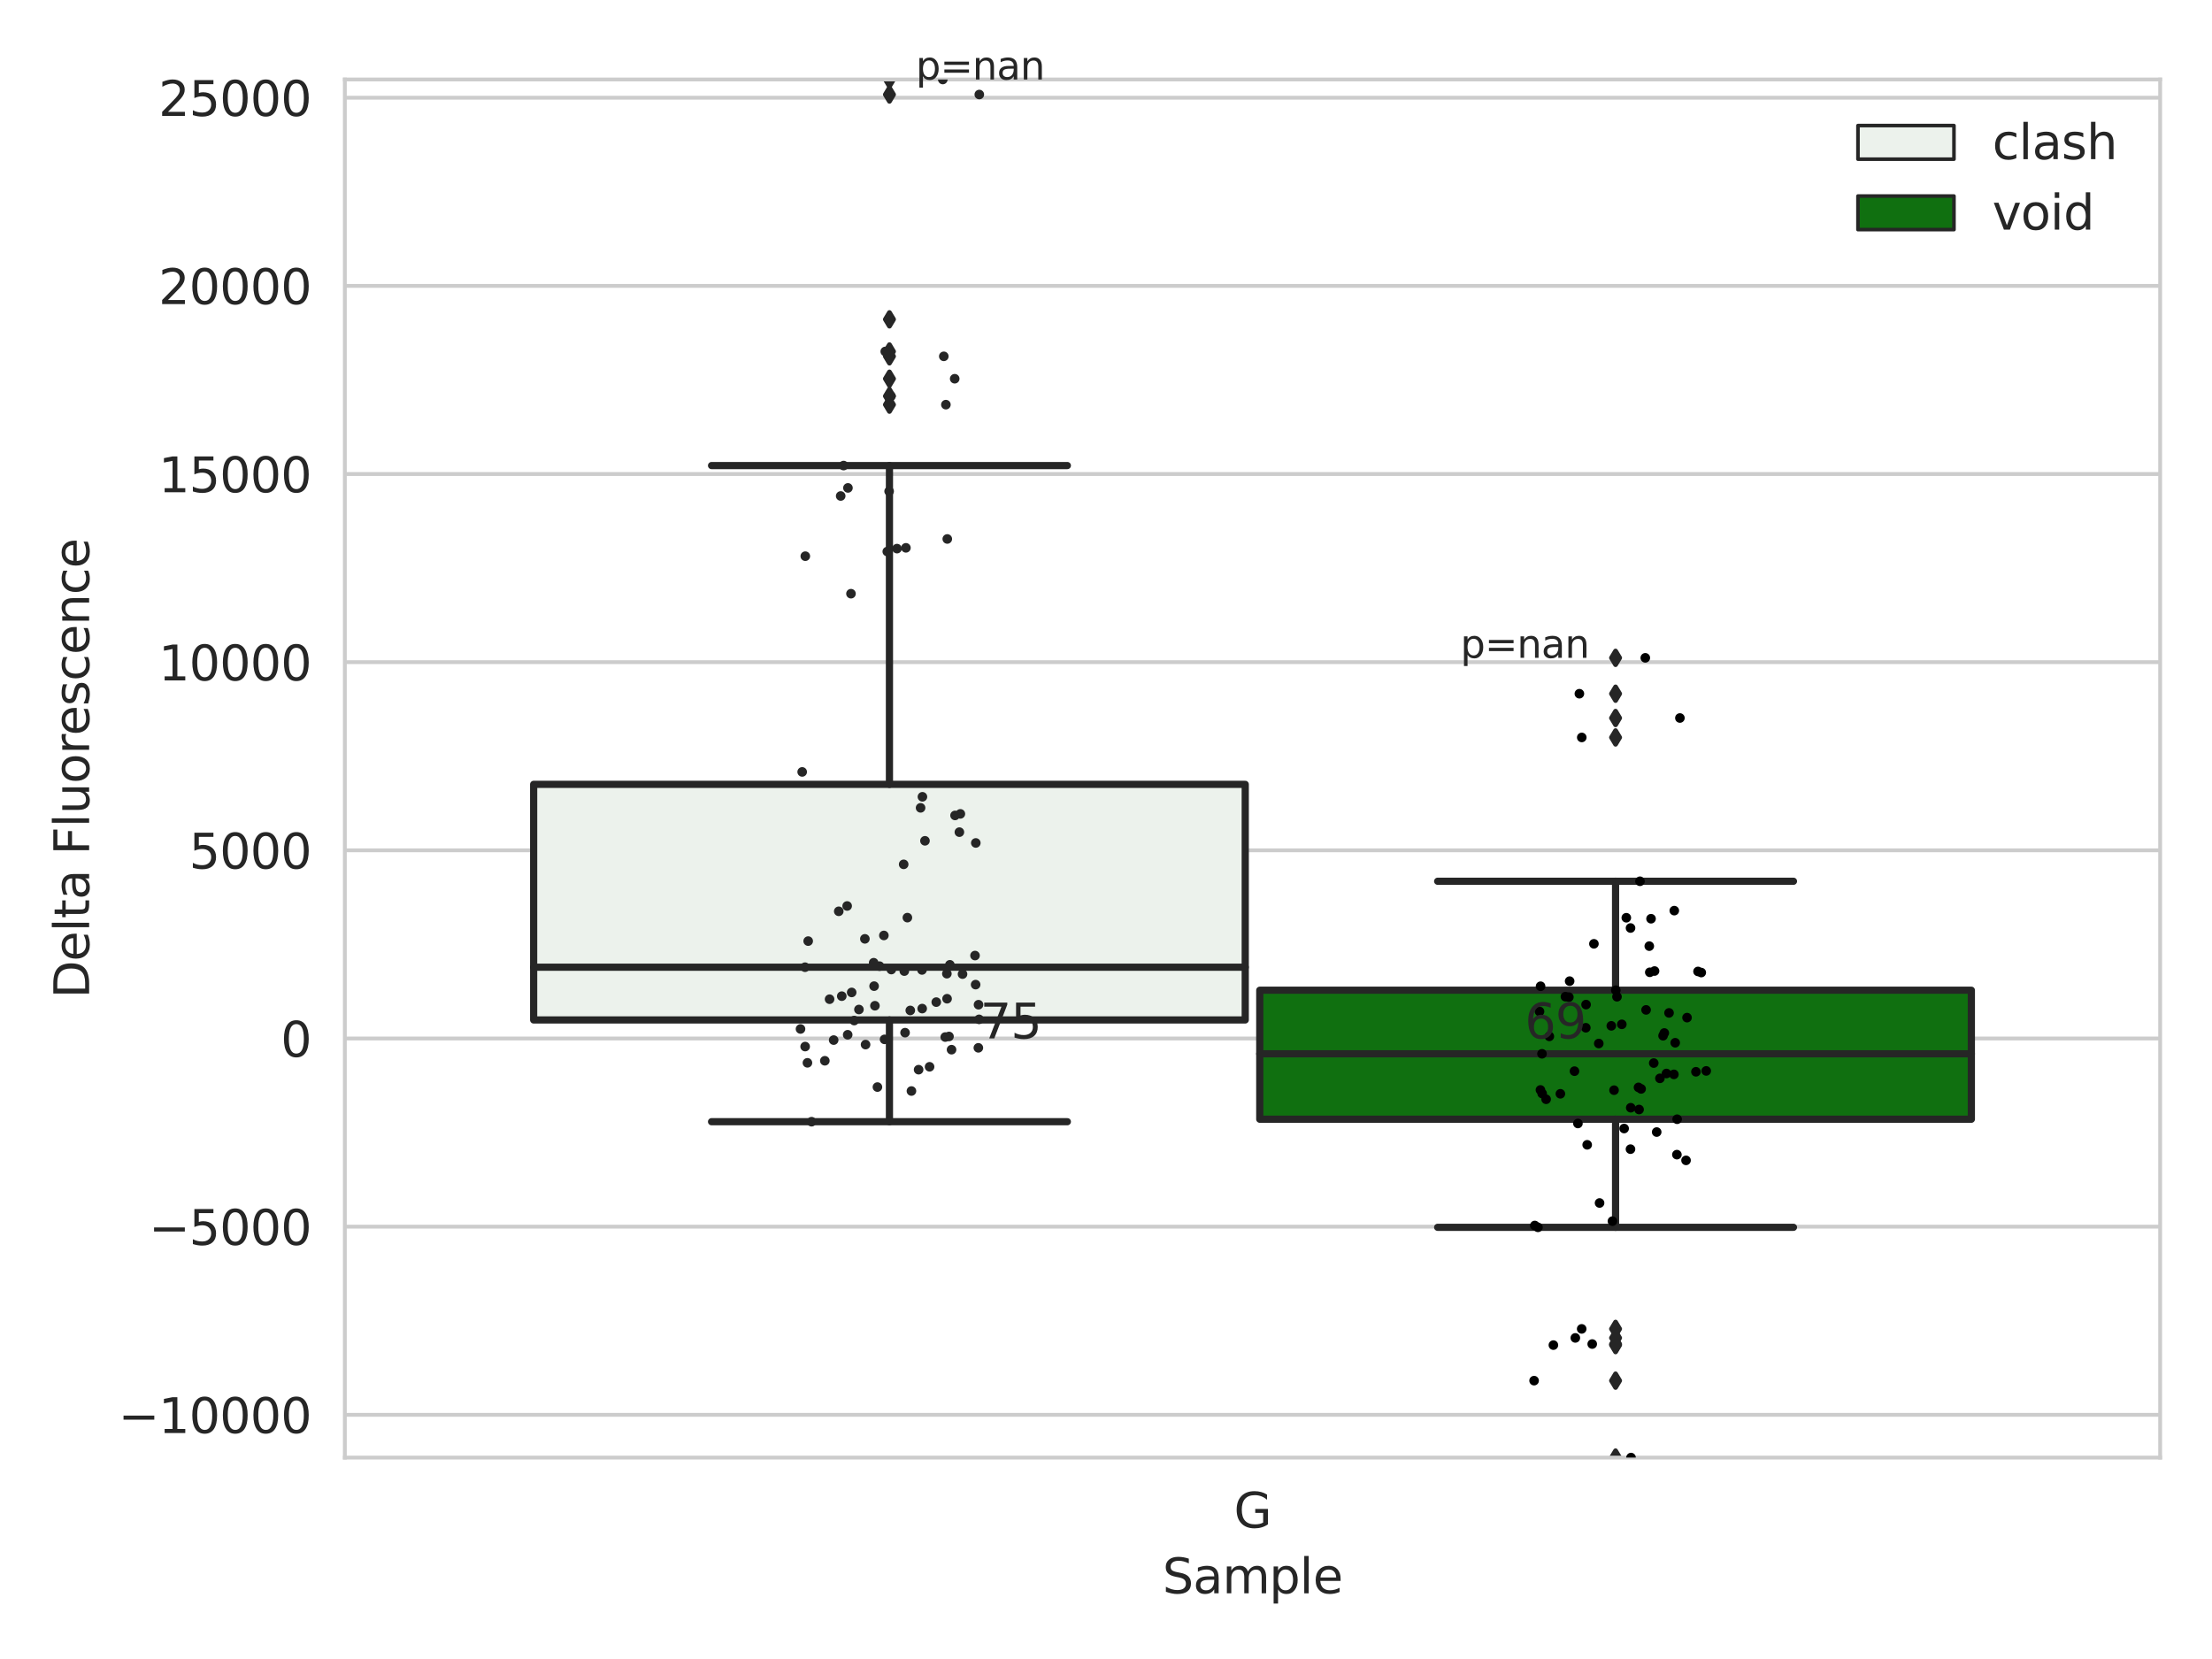 <?xml version="1.0" encoding="utf-8" standalone="no"?>
<!DOCTYPE svg PUBLIC "-//W3C//DTD SVG 1.1//EN"
  "http://www.w3.org/Graphics/SVG/1.1/DTD/svg11.dtd">
<svg xmlns:xlink="http://www.w3.org/1999/xlink" width="460.8pt" height="345.6pt" viewBox="0 0 460.8 345.6" xmlns="http://www.w3.org/2000/svg" version="1.1">
 <defs>
  <style type="text/css">*{stroke-linejoin: round; stroke-linecap: butt}</style>
 </defs>
 <g id="figure_1">
  <g id="patch_1">
   <path d="M 0 345.6 
L 460.8 345.6 
L 460.8 0 
L 0 0 
z
" style="fill: #ffffff"/>
  </g>
  <g id="axes_1">
   <g id="patch_2">
    <path d="M 71.84 303.64 
L 450 303.64 
L 450 16.56 
L 71.84 16.56 
z
" style="fill: #ffffff"/>
   </g>
   <g id="matplotlib.axis_1">
    <g id="xtick_1">
     <g id="text_1">
      <!-- G -->
      <g style="fill: #262626" transform="translate(257.046 318.238)scale(0.1 -0.1)">
       <defs>
        <path id="DejaVuSans-47" d="M 3809 666 
L 3809 1919 
L 2778 1919 
L 2778 2438 
L 4434 2438 
L 4434 434 
Q 4069 175 3628 42 
Q 3188 -91 2688 -91 
Q 1594 -91 976 548 
Q 359 1188 359 2328 
Q 359 3472 976 4111 
Q 1594 4750 2688 4750 
Q 3144 4750 3555 4637 
Q 3966 4525 4313 4306 
L 4313 3634 
Q 3963 3931 3569 4081 
Q 3175 4231 2741 4231 
Q 1884 4231 1454 3753 
Q 1025 3275 1025 2328 
Q 1025 1384 1454 906 
Q 1884 428 2741 428 
Q 3075 428 3337 486 
Q 3600 544 3809 666 
z
" transform="scale(0.016)"/>
       </defs>
       <use xlink:href="#DejaVuSans-47"/>
      </g>
     </g>
    </g>
    <g id="text_2">
     <!-- Sample -->
     <g style="fill: #262626" transform="translate(242.172 331.917)scale(0.1 -0.1)">
      <defs>
       <path id="DejaVuSans-53" d="M 3425 4513 
L 3425 3897 
Q 3066 4069 2747 4153 
Q 2428 4238 2131 4238 
Q 1616 4238 1336 4038 
Q 1056 3838 1056 3469 
Q 1056 3159 1242 3001 
Q 1428 2844 1947 2747 
L 2328 2669 
Q 3034 2534 3370 2195 
Q 3706 1856 3706 1288 
Q 3706 609 3251 259 
Q 2797 -91 1919 -91 
Q 1588 -91 1214 -16 
Q 841 59 441 206 
L 441 856 
Q 825 641 1194 531 
Q 1563 422 1919 422 
Q 2459 422 2753 634 
Q 3047 847 3047 1241 
Q 3047 1584 2836 1778 
Q 2625 1972 2144 2069 
L 1759 2144 
Q 1053 2284 737 2584 
Q 422 2884 422 3419 
Q 422 4038 858 4394 
Q 1294 4750 2059 4750 
Q 2388 4750 2728 4690 
Q 3069 4631 3425 4513 
z
" transform="scale(0.016)"/>
       <path id="DejaVuSans-61" d="M 2194 1759 
Q 1497 1759 1228 1600 
Q 959 1441 959 1056 
Q 959 750 1161 570 
Q 1363 391 1709 391 
Q 2188 391 2477 730 
Q 2766 1069 2766 1631 
L 2766 1759 
L 2194 1759 
z
M 3341 1997 
L 3341 0 
L 2766 0 
L 2766 531 
Q 2569 213 2275 61 
Q 1981 -91 1556 -91 
Q 1019 -91 701 211 
Q 384 513 384 1019 
Q 384 1609 779 1909 
Q 1175 2209 1959 2209 
L 2766 2209 
L 2766 2266 
Q 2766 2663 2505 2880 
Q 2244 3097 1772 3097 
Q 1472 3097 1187 3025 
Q 903 2953 641 2809 
L 641 3341 
Q 956 3463 1253 3523 
Q 1550 3584 1831 3584 
Q 2591 3584 2966 3190 
Q 3341 2797 3341 1997 
z
" transform="scale(0.016)"/>
       <path id="DejaVuSans-6d" d="M 3328 2828 
Q 3544 3216 3844 3400 
Q 4144 3584 4550 3584 
Q 5097 3584 5394 3201 
Q 5691 2819 5691 2113 
L 5691 0 
L 5113 0 
L 5113 2094 
Q 5113 2597 4934 2840 
Q 4756 3084 4391 3084 
Q 3944 3084 3684 2787 
Q 3425 2491 3425 1978 
L 3425 0 
L 2847 0 
L 2847 2094 
Q 2847 2600 2669 2842 
Q 2491 3084 2119 3084 
Q 1678 3084 1418 2786 
Q 1159 2488 1159 1978 
L 1159 0 
L 581 0 
L 581 3500 
L 1159 3500 
L 1159 2956 
Q 1356 3278 1631 3431 
Q 1906 3584 2284 3584 
Q 2666 3584 2933 3390 
Q 3200 3197 3328 2828 
z
" transform="scale(0.016)"/>
       <path id="DejaVuSans-70" d="M 1159 525 
L 1159 -1331 
L 581 -1331 
L 581 3500 
L 1159 3500 
L 1159 2969 
Q 1341 3281 1617 3432 
Q 1894 3584 2278 3584 
Q 2916 3584 3314 3078 
Q 3713 2572 3713 1747 
Q 3713 922 3314 415 
Q 2916 -91 2278 -91 
Q 1894 -91 1617 61 
Q 1341 213 1159 525 
z
M 3116 1747 
Q 3116 2381 2855 2742 
Q 2594 3103 2138 3103 
Q 1681 3103 1420 2742 
Q 1159 2381 1159 1747 
Q 1159 1113 1420 752 
Q 1681 391 2138 391 
Q 2594 391 2855 752 
Q 3116 1113 3116 1747 
z
" transform="scale(0.016)"/>
       <path id="DejaVuSans-6c" d="M 603 4863 
L 1178 4863 
L 1178 0 
L 603 0 
L 603 4863 
z
" transform="scale(0.016)"/>
       <path id="DejaVuSans-65" d="M 3597 1894 
L 3597 1613 
L 953 1613 
Q 991 1019 1311 708 
Q 1631 397 2203 397 
Q 2534 397 2845 478 
Q 3156 559 3463 722 
L 3463 178 
Q 3153 47 2828 -22 
Q 2503 -91 2169 -91 
Q 1331 -91 842 396 
Q 353 884 353 1716 
Q 353 2575 817 3079 
Q 1281 3584 2069 3584 
Q 2775 3584 3186 3129 
Q 3597 2675 3597 1894 
z
M 3022 2063 
Q 3016 2534 2758 2815 
Q 2500 3097 2075 3097 
Q 1594 3097 1305 2825 
Q 1016 2553 972 2059 
L 3022 2063 
z
" transform="scale(0.016)"/>
      </defs>
      <use xlink:href="#DejaVuSans-53"/>
      <use xlink:href="#DejaVuSans-61" x="63.477"/>
      <use xlink:href="#DejaVuSans-6d" x="124.756"/>
      <use xlink:href="#DejaVuSans-70" x="222.168"/>
      <use xlink:href="#DejaVuSans-6c" x="285.645"/>
      <use xlink:href="#DejaVuSans-65" x="313.428"/>
     </g>
    </g>
   </g>
   <g id="matplotlib.axis_2">
    <g id="ytick_1">
     <g id="line2d_1">
      <path d="M 71.84 294.73 
L 450 294.73 
" clip-path="url(#pd6ecd263cc)" style="fill: none; stroke: #cccccc; stroke-width: 0.8; stroke-linecap: round"/>
     </g>
     <g id="text_3">
      <!-- −10000 -->
      <g style="fill: #262626" transform="translate(24.648 298.529)scale(0.1 -0.1)">
       <defs>
        <path id="DejaVuSans-2212" d="M 678 2272 
L 4684 2272 
L 4684 1741 
L 678 1741 
L 678 2272 
z
" transform="scale(0.016)"/>
        <path id="DejaVuSans-31" d="M 794 531 
L 1825 531 
L 1825 4091 
L 703 3866 
L 703 4441 
L 1819 4666 
L 2450 4666 
L 2450 531 
L 3481 531 
L 3481 0 
L 794 0 
L 794 531 
z
" transform="scale(0.016)"/>
        <path id="DejaVuSans-30" d="M 2034 4250 
Q 1547 4250 1301 3770 
Q 1056 3291 1056 2328 
Q 1056 1369 1301 889 
Q 1547 409 2034 409 
Q 2525 409 2770 889 
Q 3016 1369 3016 2328 
Q 3016 3291 2770 3770 
Q 2525 4250 2034 4250 
z
M 2034 4750 
Q 2819 4750 3233 4129 
Q 3647 3509 3647 2328 
Q 3647 1150 3233 529 
Q 2819 -91 2034 -91 
Q 1250 -91 836 529 
Q 422 1150 422 2328 
Q 422 3509 836 4129 
Q 1250 4750 2034 4750 
z
" transform="scale(0.016)"/>
       </defs>
       <use xlink:href="#DejaVuSans-2212"/>
       <use xlink:href="#DejaVuSans-31" x="83.789"/>
       <use xlink:href="#DejaVuSans-30" x="147.412"/>
       <use xlink:href="#DejaVuSans-30" x="211.035"/>
       <use xlink:href="#DejaVuSans-30" x="274.658"/>
       <use xlink:href="#DejaVuSans-30" x="338.281"/>
      </g>
     </g>
    </g>
    <g id="ytick_2">
     <g id="line2d_2">
      <path d="M 71.84 255.533 
L 450 255.533 
" clip-path="url(#pd6ecd263cc)" style="fill: none; stroke: #cccccc; stroke-width: 0.8; stroke-linecap: round"/>
     </g>
     <g id="text_4">
      <!-- −5000 -->
      <g style="fill: #262626" transform="translate(31.01 259.333)scale(0.1 -0.1)">
       <defs>
        <path id="DejaVuSans-35" d="M 691 4666 
L 3169 4666 
L 3169 4134 
L 1269 4134 
L 1269 2991 
Q 1406 3038 1543 3061 
Q 1681 3084 1819 3084 
Q 2600 3084 3056 2656 
Q 3513 2228 3513 1497 
Q 3513 744 3044 326 
Q 2575 -91 1722 -91 
Q 1428 -91 1123 -41 
Q 819 9 494 109 
L 494 744 
Q 775 591 1075 516 
Q 1375 441 1709 441 
Q 2250 441 2565 725 
Q 2881 1009 2881 1497 
Q 2881 1984 2565 2268 
Q 2250 2553 1709 2553 
Q 1456 2553 1204 2497 
Q 953 2441 691 2322 
L 691 4666 
z
" transform="scale(0.016)"/>
       </defs>
       <use xlink:href="#DejaVuSans-2212"/>
       <use xlink:href="#DejaVuSans-35" x="83.789"/>
       <use xlink:href="#DejaVuSans-30" x="147.412"/>
       <use xlink:href="#DejaVuSans-30" x="211.035"/>
       <use xlink:href="#DejaVuSans-30" x="274.658"/>
      </g>
     </g>
    </g>
    <g id="ytick_3">
     <g id="line2d_3">
      <path d="M 71.84 216.337 
L 450 216.337 
" clip-path="url(#pd6ecd263cc)" style="fill: none; stroke: #cccccc; stroke-width: 0.8; stroke-linecap: round"/>
     </g>
     <g id="text_5">
      <!-- 0 -->
      <g style="fill: #262626" transform="translate(58.477 220.136)scale(0.1 -0.1)">
       <use xlink:href="#DejaVuSans-30"/>
      </g>
     </g>
    </g>
    <g id="ytick_4">
     <g id="line2d_4">
      <path d="M 71.84 177.14 
L 450 177.14 
" clip-path="url(#pd6ecd263cc)" style="fill: none; stroke: #cccccc; stroke-width: 0.8; stroke-linecap: round"/>
     </g>
     <g id="text_6">
      <!-- 5000 -->
      <g style="fill: #262626" transform="translate(39.39 180.939)scale(0.1 -0.1)">
       <use xlink:href="#DejaVuSans-35"/>
       <use xlink:href="#DejaVuSans-30" x="63.623"/>
       <use xlink:href="#DejaVuSans-30" x="127.246"/>
       <use xlink:href="#DejaVuSans-30" x="190.869"/>
      </g>
     </g>
    </g>
    <g id="ytick_5">
     <g id="line2d_5">
      <path d="M 71.84 137.943 
L 450 137.943 
" clip-path="url(#pd6ecd263cc)" style="fill: none; stroke: #cccccc; stroke-width: 0.8; stroke-linecap: round"/>
     </g>
     <g id="text_7">
      <!-- 10000 -->
      <g style="fill: #262626" transform="translate(33.028 141.742)scale(0.1 -0.1)">
       <use xlink:href="#DejaVuSans-31"/>
       <use xlink:href="#DejaVuSans-30" x="63.623"/>
       <use xlink:href="#DejaVuSans-30" x="127.246"/>
       <use xlink:href="#DejaVuSans-30" x="190.869"/>
       <use xlink:href="#DejaVuSans-30" x="254.492"/>
      </g>
     </g>
    </g>
    <g id="ytick_6">
     <g id="line2d_6">
      <path d="M 71.84 98.746 
L 450 98.746 
" clip-path="url(#pd6ecd263cc)" style="fill: none; stroke: #cccccc; stroke-width: 0.8; stroke-linecap: round"/>
     </g>
     <g id="text_8">
      <!-- 15000 -->
      <g style="fill: #262626" transform="translate(33.028 102.545)scale(0.1 -0.1)">
       <use xlink:href="#DejaVuSans-31"/>
       <use xlink:href="#DejaVuSans-35" x="63.623"/>
       <use xlink:href="#DejaVuSans-30" x="127.246"/>
       <use xlink:href="#DejaVuSans-30" x="190.869"/>
       <use xlink:href="#DejaVuSans-30" x="254.492"/>
      </g>
     </g>
    </g>
    <g id="ytick_7">
     <g id="line2d_7">
      <path d="M 71.84 59.549 
L 450 59.549 
" clip-path="url(#pd6ecd263cc)" style="fill: none; stroke: #cccccc; stroke-width: 0.8; stroke-linecap: round"/>
     </g>
     <g id="text_9">
      <!-- 20000 -->
      <g style="fill: #262626" transform="translate(33.028 63.349)scale(0.1 -0.1)">
       <defs>
        <path id="DejaVuSans-32" d="M 1228 531 
L 3431 531 
L 3431 0 
L 469 0 
L 469 531 
Q 828 903 1448 1529 
Q 2069 2156 2228 2338 
Q 2531 2678 2651 2914 
Q 2772 3150 2772 3378 
Q 2772 3750 2511 3984 
Q 2250 4219 1831 4219 
Q 1534 4219 1204 4116 
Q 875 4013 500 3803 
L 500 4441 
Q 881 4594 1212 4672 
Q 1544 4750 1819 4750 
Q 2544 4750 2975 4387 
Q 3406 4025 3406 3419 
Q 3406 3131 3298 2873 
Q 3191 2616 2906 2266 
Q 2828 2175 2409 1742 
Q 1991 1309 1228 531 
z
" transform="scale(0.016)"/>
       </defs>
       <use xlink:href="#DejaVuSans-32"/>
       <use xlink:href="#DejaVuSans-30" x="63.623"/>
       <use xlink:href="#DejaVuSans-30" x="127.246"/>
       <use xlink:href="#DejaVuSans-30" x="190.869"/>
       <use xlink:href="#DejaVuSans-30" x="254.492"/>
      </g>
     </g>
    </g>
    <g id="ytick_8">
     <g id="line2d_8">
      <path d="M 71.84 20.353 
L 450 20.353 
" clip-path="url(#pd6ecd263cc)" style="fill: none; stroke: #cccccc; stroke-width: 0.8; stroke-linecap: round"/>
     </g>
     <g id="text_10">
      <!-- 25000 -->
      <g style="fill: #262626" transform="translate(33.028 24.152)scale(0.1 -0.1)">
       <use xlink:href="#DejaVuSans-32"/>
       <use xlink:href="#DejaVuSans-35" x="63.623"/>
       <use xlink:href="#DejaVuSans-30" x="127.246"/>
       <use xlink:href="#DejaVuSans-30" x="190.869"/>
       <use xlink:href="#DejaVuSans-30" x="254.492"/>
      </g>
     </g>
    </g>
    <g id="text_11">
     <!-- Delta Fluorescence -->
     <g style="fill: #262626" transform="translate(18.568 207.967)rotate(-90)scale(0.1 -0.1)">
      <defs>
       <path id="DejaVuSans-44" d="M 1259 4147 
L 1259 519 
L 2022 519 
Q 2988 519 3436 956 
Q 3884 1394 3884 2338 
Q 3884 3275 3436 3711 
Q 2988 4147 2022 4147 
L 1259 4147 
z
M 628 4666 
L 1925 4666 
Q 3281 4666 3915 4102 
Q 4550 3538 4550 2338 
Q 4550 1131 3912 565 
Q 3275 0 1925 0 
L 628 0 
L 628 4666 
z
" transform="scale(0.016)"/>
       <path id="DejaVuSans-74" d="M 1172 4494 
L 1172 3500 
L 2356 3500 
L 2356 3053 
L 1172 3053 
L 1172 1153 
Q 1172 725 1289 603 
Q 1406 481 1766 481 
L 2356 481 
L 2356 0 
L 1766 0 
Q 1100 0 847 248 
Q 594 497 594 1153 
L 594 3053 
L 172 3053 
L 172 3500 
L 594 3500 
L 594 4494 
L 1172 4494 
z
" transform="scale(0.016)"/>
       <path id="DejaVuSans-20" transform="scale(0.016)"/>
       <path id="DejaVuSans-46" d="M 628 4666 
L 3309 4666 
L 3309 4134 
L 1259 4134 
L 1259 2759 
L 3109 2759 
L 3109 2228 
L 1259 2228 
L 1259 0 
L 628 0 
L 628 4666 
z
" transform="scale(0.016)"/>
       <path id="DejaVuSans-75" d="M 544 1381 
L 544 3500 
L 1119 3500 
L 1119 1403 
Q 1119 906 1312 657 
Q 1506 409 1894 409 
Q 2359 409 2629 706 
Q 2900 1003 2900 1516 
L 2900 3500 
L 3475 3500 
L 3475 0 
L 2900 0 
L 2900 538 
Q 2691 219 2414 64 
Q 2138 -91 1772 -91 
Q 1169 -91 856 284 
Q 544 659 544 1381 
z
M 1991 3584 
L 1991 3584 
z
" transform="scale(0.016)"/>
       <path id="DejaVuSans-6f" d="M 1959 3097 
Q 1497 3097 1228 2736 
Q 959 2375 959 1747 
Q 959 1119 1226 758 
Q 1494 397 1959 397 
Q 2419 397 2687 759 
Q 2956 1122 2956 1747 
Q 2956 2369 2687 2733 
Q 2419 3097 1959 3097 
z
M 1959 3584 
Q 2709 3584 3137 3096 
Q 3566 2609 3566 1747 
Q 3566 888 3137 398 
Q 2709 -91 1959 -91 
Q 1206 -91 779 398 
Q 353 888 353 1747 
Q 353 2609 779 3096 
Q 1206 3584 1959 3584 
z
" transform="scale(0.016)"/>
       <path id="DejaVuSans-72" d="M 2631 2963 
Q 2534 3019 2420 3045 
Q 2306 3072 2169 3072 
Q 1681 3072 1420 2755 
Q 1159 2438 1159 1844 
L 1159 0 
L 581 0 
L 581 3500 
L 1159 3500 
L 1159 2956 
Q 1341 3275 1631 3429 
Q 1922 3584 2338 3584 
Q 2397 3584 2469 3576 
Q 2541 3569 2628 3553 
L 2631 2963 
z
" transform="scale(0.016)"/>
       <path id="DejaVuSans-73" d="M 2834 3397 
L 2834 2853 
Q 2591 2978 2328 3040 
Q 2066 3103 1784 3103 
Q 1356 3103 1142 2972 
Q 928 2841 928 2578 
Q 928 2378 1081 2264 
Q 1234 2150 1697 2047 
L 1894 2003 
Q 2506 1872 2764 1633 
Q 3022 1394 3022 966 
Q 3022 478 2636 193 
Q 2250 -91 1575 -91 
Q 1294 -91 989 -36 
Q 684 19 347 128 
L 347 722 
Q 666 556 975 473 
Q 1284 391 1588 391 
Q 1994 391 2212 530 
Q 2431 669 2431 922 
Q 2431 1156 2273 1281 
Q 2116 1406 1581 1522 
L 1381 1569 
Q 847 1681 609 1914 
Q 372 2147 372 2553 
Q 372 3047 722 3315 
Q 1072 3584 1716 3584 
Q 2034 3584 2315 3537 
Q 2597 3491 2834 3397 
z
" transform="scale(0.016)"/>
       <path id="DejaVuSans-63" d="M 3122 3366 
L 3122 2828 
Q 2878 2963 2633 3030 
Q 2388 3097 2138 3097 
Q 1578 3097 1268 2742 
Q 959 2388 959 1747 
Q 959 1106 1268 751 
Q 1578 397 2138 397 
Q 2388 397 2633 464 
Q 2878 531 3122 666 
L 3122 134 
Q 2881 22 2623 -34 
Q 2366 -91 2075 -91 
Q 1284 -91 818 406 
Q 353 903 353 1747 
Q 353 2603 823 3093 
Q 1294 3584 2113 3584 
Q 2378 3584 2631 3529 
Q 2884 3475 3122 3366 
z
" transform="scale(0.016)"/>
       <path id="DejaVuSans-6e" d="M 3513 2113 
L 3513 0 
L 2938 0 
L 2938 2094 
Q 2938 2591 2744 2837 
Q 2550 3084 2163 3084 
Q 1697 3084 1428 2787 
Q 1159 2491 1159 1978 
L 1159 0 
L 581 0 
L 581 3500 
L 1159 3500 
L 1159 2956 
Q 1366 3272 1645 3428 
Q 1925 3584 2291 3584 
Q 2894 3584 3203 3211 
Q 3513 2838 3513 2113 
z
" transform="scale(0.016)"/>
      </defs>
      <use xlink:href="#DejaVuSans-44"/>
      <use xlink:href="#DejaVuSans-65" x="77.002"/>
      <use xlink:href="#DejaVuSans-6c" x="138.525"/>
      <use xlink:href="#DejaVuSans-74" x="166.309"/>
      <use xlink:href="#DejaVuSans-61" x="205.518"/>
      <use xlink:href="#DejaVuSans-20" x="266.797"/>
      <use xlink:href="#DejaVuSans-46" x="298.584"/>
      <use xlink:href="#DejaVuSans-6c" x="356.104"/>
      <use xlink:href="#DejaVuSans-75" x="383.887"/>
      <use xlink:href="#DejaVuSans-6f" x="447.266"/>
      <use xlink:href="#DejaVuSans-72" x="508.447"/>
      <use xlink:href="#DejaVuSans-65" x="547.311"/>
      <use xlink:href="#DejaVuSans-73" x="608.834"/>
      <use xlink:href="#DejaVuSans-63" x="660.934"/>
      <use xlink:href="#DejaVuSans-65" x="715.914"/>
      <use xlink:href="#DejaVuSans-6e" x="777.438"/>
      <use xlink:href="#DejaVuSans-63" x="840.816"/>
      <use xlink:href="#DejaVuSans-65" x="895.797"/>
     </g>
    </g>
   </g>
   <g id="patch_3">
    <path d="M 111.169 212.474 
L 259.407 212.474 
L 259.407 163.396 
L 111.169 163.396 
L 111.169 212.474 
z
" clip-path="url(#pd6ecd263cc)" style="fill: #ecf2ec; stroke: #262626; stroke-width: 1.5; stroke-linejoin: miter"/>
   </g>
   <g id="patch_4">
    <path d="M 262.433 233.155 
L 410.671 233.155 
L 410.671 206.283 
L 262.433 206.283 
L 262.433 233.155 
z
" clip-path="url(#pd6ecd263cc)" style="fill: #107010; stroke: #262626; stroke-width: 1.5; stroke-linejoin: miter"/>
   </g>
   <g id="patch_5">
    <path d="M 260.92 216.337 
L 260.92 216.337 
L 260.92 216.337 
L 260.92 216.337 
z
" clip-path="url(#pd6ecd263cc)" style="fill: #ecf2ec; stroke: #262626; stroke-width: 0.75; stroke-linejoin: miter"/>
   </g>
   <g id="patch_6">
    <path d="M 260.92 216.337 
L 260.92 216.337 
L 260.92 216.337 
L 260.92 216.337 
z
" clip-path="url(#pd6ecd263cc)" style="fill: #107010; stroke: #262626; stroke-width: 0.75; stroke-linejoin: miter"/>
   </g>
   <g id="PathCollection_1"/>
   <g id="PathCollection_2"/>
   <g id="line2d_9">
    <path d="M 185.288 212.474 
L 185.288 233.672 
" clip-path="url(#pd6ecd263cc)" style="fill: none; stroke: #262626; stroke-width: 1.5; stroke-linecap: round"/>
   </g>
   <g id="line2d_10">
    <path d="M 185.288 163.396 
L 185.288 96.984 
" clip-path="url(#pd6ecd263cc)" style="fill: none; stroke: #262626; stroke-width: 1.5; stroke-linecap: round"/>
   </g>
   <g id="line2d_11">
    <path d="M 148.228 233.672 
L 222.348 233.672 
" clip-path="url(#pd6ecd263cc)" style="fill: none; stroke: #262626; stroke-width: 1.5; stroke-linecap: round"/>
   </g>
   <g id="line2d_12">
    <path d="M 148.228 96.984 
L 222.348 96.984 
" clip-path="url(#pd6ecd263cc)" style="fill: none; stroke: #262626; stroke-width: 1.5; stroke-linecap: round"/>
   </g>
   <g id="line2d_13">
    <defs>
     <path id="m99670f9027" d="M -0 1.414 
L 0.849 0 
L 0 -1.414 
L -0.849 -0 
z
" style="stroke: #262626; stroke-linejoin: miter"/>
    </defs>
    <g clip-path="url(#pd6ecd263cc)">
     <use xlink:href="#m99670f9027" x="185.288" y="84.297" style="fill: #262626; stroke: #262626; stroke-linejoin: miter"/>
     <use xlink:href="#m99670f9027" x="185.288" y="78.898" style="fill: #262626; stroke: #262626; stroke-linejoin: miter"/>
     <use xlink:href="#m99670f9027" x="185.288" y="74.231" style="fill: #262626; stroke: #262626; stroke-linejoin: miter"/>
     <use xlink:href="#m99670f9027" x="185.288" y="82.514" style="fill: #262626; stroke: #262626; stroke-linejoin: miter"/>
     <use xlink:href="#m99670f9027" x="185.288" y="16.56" style="fill: #262626; stroke: #262626; stroke-linejoin: miter"/>
     <use xlink:href="#m99670f9027" x="185.288" y="19.691" style="fill: #262626; stroke: #262626; stroke-linejoin: miter"/>
     <use xlink:href="#m99670f9027" x="185.288" y="66.526" style="fill: #262626; stroke: #262626; stroke-linejoin: miter"/>
     <use xlink:href="#m99670f9027" x="185.288" y="73.219" style="fill: #262626; stroke: #262626; stroke-linejoin: miter"/>
    </g>
   </g>
   <g id="line2d_14">
    <path d="M 336.552 233.155 
L 336.552 255.672 
" clip-path="url(#pd6ecd263cc)" style="fill: none; stroke: #262626; stroke-width: 1.5; stroke-linecap: round"/>
   </g>
   <g id="line2d_15">
    <path d="M 336.552 206.283 
L 336.552 183.582 
" clip-path="url(#pd6ecd263cc)" style="fill: none; stroke: #262626; stroke-width: 1.5; stroke-linecap: round"/>
   </g>
   <g id="line2d_16">
    <path d="M 299.492 255.672 
L 373.612 255.672 
" clip-path="url(#pd6ecd263cc)" style="fill: none; stroke: #262626; stroke-width: 1.5; stroke-linecap: round"/>
   </g>
   <g id="line2d_17">
    <path d="M 299.492 183.582 
L 373.612 183.582 
" clip-path="url(#pd6ecd263cc)" style="fill: none; stroke: #262626; stroke-width: 1.5; stroke-linecap: round"/>
   </g>
   <g id="line2d_18">
    <g clip-path="url(#pd6ecd263cc)">
     <use xlink:href="#m99670f9027" x="336.552" y="280.209" style="fill: #262626; stroke: #262626; stroke-linejoin: miter"/>
     <use xlink:href="#m99670f9027" x="336.552" y="287.615" style="fill: #262626; stroke: #262626; stroke-linejoin: miter"/>
     <use xlink:href="#m99670f9027" x="336.552" y="278.71" style="fill: #262626; stroke: #262626; stroke-linejoin: miter"/>
     <use xlink:href="#m99670f9027" x="336.552" y="276.832" style="fill: #262626; stroke: #262626; stroke-linejoin: miter"/>
     <use xlink:href="#m99670f9027" x="336.552" y="279.987" style="fill: #262626; stroke: #262626; stroke-linejoin: miter"/>
     <use xlink:href="#m99670f9027" x="336.552" y="303.64" style="fill: #262626; stroke: #262626; stroke-linejoin: miter"/>
     <use xlink:href="#m99670f9027" x="336.552" y="137.04" style="fill: #262626; stroke: #262626; stroke-linejoin: miter"/>
     <use xlink:href="#m99670f9027" x="336.552" y="153.622" style="fill: #262626; stroke: #262626; stroke-linejoin: miter"/>
     <use xlink:href="#m99670f9027" x="336.552" y="144.513" style="fill: #262626; stroke: #262626; stroke-linejoin: miter"/>
     <use xlink:href="#m99670f9027" x="336.552" y="149.572" style="fill: #262626; stroke: #262626; stroke-linejoin: miter"/>
    </g>
   </g>
   <g id="line2d_19">
    <path d="M 111.169 201.486 
L 259.407 201.486 
" clip-path="url(#pd6ecd263cc)" style="fill: none; stroke: #262626; stroke-width: 1.5; stroke-linecap: round"/>
   </g>
   <g id="line2d_20">
    <path d="M 262.433 219.526 
L 410.671 219.526 
" clip-path="url(#pd6ecd263cc)" style="fill: none; stroke: #262626; stroke-width: 1.5; stroke-linecap: round"/>
   </g>
   <g id="patch_7">
    <path d="M 71.84 303.64 
L 71.84 16.56 
" style="fill: none; stroke: #cccccc; stroke-width: 0.8; stroke-linejoin: miter; stroke-linecap: square"/>
   </g>
   <g id="patch_8">
    <path d="M 450 303.64 
L 450 16.56 
" style="fill: none; stroke: #cccccc; stroke-width: 0.8; stroke-linejoin: miter; stroke-linecap: square"/>
   </g>
   <g id="patch_9">
    <path d="M 71.84 303.64 
L 450 303.64 
" style="fill: none; stroke: #cccccc; stroke-width: 0.8; stroke-linejoin: miter; stroke-linecap: square"/>
   </g>
   <g id="patch_10">
    <path d="M 71.84 16.56 
L 450 16.56 
" style="fill: none; stroke: #cccccc; stroke-width: 0.8; stroke-linejoin: miter; stroke-linecap: square"/>
   </g>
   <g id="PathCollection_3">
    <defs>
     <path id="C0_0_974a585581" d="M 0 1 
C 0.265 1 0.52 0.895 0.707 0.707 
C 0.895 0.52 1 0.265 1 -0 
C 1 -0.265 0.895 -0.52 0.707 -0.707 
C 0.52 -0.895 0.265 -1 0 -1 
C -0.265 -1 -0.52 -0.895 -0.707 -0.707 
C -0.895 -0.52 -1 -0.265 -1 0 
C -1 0.265 -0.895 0.52 -0.707 0.707 
C -0.52 0.895 -0.265 1 0 1 
z
"/>
    </defs>
    <g clip-path="url(#pd6ecd263cc)">
     <use xlink:href="#C0_0_974a585581" x="183.223" y="201.265" style="fill: #262626"/>
    </g>
    <g clip-path="url(#pd6ecd263cc)">
     <use xlink:href="#C0_0_974a585581" x="167.11" y="160.804" style="fill: #262626"/>
    </g>
    <g clip-path="url(#pd6ecd263cc)">
     <use xlink:href="#C0_0_974a585581" x="192.159" y="165.988" style="fill: #262626"/>
    </g>
    <g clip-path="url(#pd6ecd263cc)">
     <use xlink:href="#C0_0_974a585581" x="182.091" y="205.43" style="fill: #262626"/>
    </g>
    <g clip-path="url(#pd6ecd263cc)">
     <use xlink:href="#C0_0_974a585581" x="166.761" y="214.356" style="fill: #262626"/>
    </g>
    <g clip-path="url(#pd6ecd263cc)">
     <use xlink:href="#C0_0_974a585581" x="176.641" y="101.641" style="fill: #262626"/>
    </g>
    <g clip-path="url(#pd6ecd263cc)">
     <use xlink:href="#C0_0_974a585581" x="186.861" y="114.287" style="fill: #262626"/>
    </g>
    <g clip-path="url(#pd6ecd263cc)">
     <use xlink:href="#C0_0_974a585581" x="195.04" y="208.759" style="fill: #262626"/>
    </g>
    <g clip-path="url(#pd6ecd263cc)">
     <use xlink:href="#C0_0_974a585581" x="198.223" y="218.667" style="fill: #262626"/>
    </g>
    <g clip-path="url(#pd6ecd263cc)">
     <use xlink:href="#C0_0_974a585581" x="182.786" y="226.456" style="fill: #262626"/>
    </g>
    <g clip-path="url(#pd6ecd263cc)">
     <use xlink:href="#C0_0_974a585581" x="174.729" y="189.841" style="fill: #262626"/>
    </g>
    <g clip-path="url(#pd6ecd263cc)">
     <use xlink:href="#C0_0_974a585581" x="180.171" y="195.58" style="fill: #262626"/>
    </g>
    <g clip-path="url(#pd6ecd263cc)">
     <use xlink:href="#C0_0_974a585581" x="177.418" y="206.742" style="fill: #262626"/>
    </g>
    <g clip-path="url(#pd6ecd263cc)">
     <use xlink:href="#C0_0_974a585581" x="197.046" y="84.297" style="fill: #262626"/>
    </g>
    <g clip-path="url(#pd6ecd263cc)">
     <use xlink:href="#C0_0_974a585581" x="198.882" y="78.898" style="fill: #262626"/>
    </g>
    <g clip-path="url(#pd6ecd263cc)">
     <use xlink:href="#C0_0_974a585581" x="196.611" y="74.231" style="fill: #262626"/>
    </g>
    <g clip-path="url(#pd6ecd263cc)">
     <use xlink:href="#C0_0_974a585581" x="189.869" y="227.278" style="fill: #262626"/>
    </g>
    <g clip-path="url(#pd6ecd263cc)">
     <use xlink:href="#C0_0_974a585581" x="188.719" y="114.124" style="fill: #262626"/>
    </g>
    <g clip-path="url(#pd6ecd263cc)">
     <use xlink:href="#C0_0_974a585581" x="184.838" y="114.897" style="fill: #262626"/>
    </g>
    <g clip-path="url(#pd6ecd263cc)">
     <use xlink:href="#C0_0_974a585581" x="171.829" y="220.978" style="fill: #262626"/>
    </g>
    <g clip-path="url(#pd6ecd263cc)">
     <use xlink:href="#C0_0_974a585581" x="167.7" y="201.486" style="fill: #262626"/>
    </g>
    <g clip-path="url(#pd6ecd263cc)">
     <use xlink:href="#C0_0_974a585581" x="203.115" y="199.057" style="fill: #262626"/>
    </g>
    <g clip-path="url(#pd6ecd263cc)">
     <use xlink:href="#C0_0_974a585581" x="197.693" y="215.914" style="fill: #262626"/>
    </g>
    <g clip-path="url(#pd6ecd263cc)">
     <use xlink:href="#C0_0_974a585581" x="185.59" y="82.514" style="fill: #262626"/>
    </g>
    <g clip-path="url(#pd6ecd263cc)">
     <use xlink:href="#C0_0_974a585581" x="175.739" y="96.984" style="fill: #262626"/>
    </g>
    <g clip-path="url(#pd6ecd263cc)">
     <use xlink:href="#C0_0_974a585581" x="200.063" y="169.544" style="fill: #262626"/>
    </g>
    <g clip-path="url(#pd6ecd263cc)">
     <use xlink:href="#C0_0_974a585581" x="189.026" y="191.158" style="fill: #262626"/>
    </g>
    <g clip-path="url(#pd6ecd263cc)">
     <use xlink:href="#C0_0_974a585581" x="203.241" y="205.115" style="fill: #262626"/>
    </g>
    <g clip-path="url(#pd6ecd263cc)">
     <use xlink:href="#C0_0_974a585581" x="175.357" y="207.519" style="fill: #262626"/>
    </g>
    <g clip-path="url(#pd6ecd263cc)">
     <use xlink:href="#C0_0_974a585581" x="177.946" y="212.599" style="fill: #262626"/>
    </g>
    <g clip-path="url(#pd6ecd263cc)">
     <use xlink:href="#C0_0_974a585581" x="180.313" y="217.606" style="fill: #262626"/>
    </g>
    <g clip-path="url(#pd6ecd263cc)">
     <use xlink:href="#C0_0_974a585581" x="196.4" y="16.56" style="fill: #262626"/>
    </g>
    <g clip-path="url(#pd6ecd263cc)">
     <use xlink:href="#C0_0_974a585581" x="204.007" y="19.691" style="fill: #262626"/>
    </g>
    <g clip-path="url(#pd6ecd263cc)">
     <use xlink:href="#C0_0_974a585581" x="167.761" y="115.862" style="fill: #262626"/>
    </g>
    <g clip-path="url(#pd6ecd263cc)">
     <use xlink:href="#C0_0_974a585581" x="177.275" y="123.678" style="fill: #262626"/>
    </g>
    <g clip-path="url(#pd6ecd263cc)">
     <use xlink:href="#C0_0_974a585581" x="197.877" y="200.985" style="fill: #262626"/>
    </g>
    <g clip-path="url(#pd6ecd263cc)">
     <use xlink:href="#C0_0_974a585581" x="178.933" y="210.298" style="fill: #262626"/>
    </g>
    <g clip-path="url(#pd6ecd263cc)">
     <use xlink:href="#C0_0_974a585581" x="203.845" y="209.299" style="fill: #262626"/>
    </g>
    <g clip-path="url(#pd6ecd263cc)">
     <use xlink:href="#C0_0_974a585581" x="197.292" y="208.054" style="fill: #262626"/>
    </g>
    <g clip-path="url(#pd6ecd263cc)">
     <use xlink:href="#C0_0_974a585581" x="198.954" y="169.869" style="fill: #262626"/>
    </g>
    <g clip-path="url(#pd6ecd263cc)">
     <use xlink:href="#C0_0_974a585581" x="197.25" y="202.836" style="fill: #262626"/>
    </g>
    <g clip-path="url(#pd6ecd263cc)">
     <use xlink:href="#C0_0_974a585581" x="182.003" y="200.553" style="fill: #262626"/>
    </g>
    <g clip-path="url(#pd6ecd263cc)">
     <use xlink:href="#C0_0_974a585581" x="196.912" y="216.037" style="fill: #262626"/>
    </g>
    <g clip-path="url(#pd6ecd263cc)">
     <use xlink:href="#C0_0_974a585581" x="185.467" y="66.526" style="fill: #262626"/>
    </g>
    <g clip-path="url(#pd6ecd263cc)">
     <use xlink:href="#C0_0_974a585581" x="199.857" y="173.351" style="fill: #262626"/>
    </g>
    <g clip-path="url(#pd6ecd263cc)">
     <use xlink:href="#C0_0_974a585581" x="192.688" y="175.157" style="fill: #262626"/>
    </g>
    <g clip-path="url(#pd6ecd263cc)">
     <use xlink:href="#C0_0_974a585581" x="184.127" y="194.871" style="fill: #262626"/>
    </g>
    <g clip-path="url(#pd6ecd263cc)">
     <use xlink:href="#C0_0_974a585581" x="189.629" y="210.49" style="fill: #262626"/>
    </g>
    <g clip-path="url(#pd6ecd263cc)">
     <use xlink:href="#C0_0_974a585581" x="184.415" y="73.219" style="fill: #262626"/>
    </g>
    <g clip-path="url(#pd6ecd263cc)">
     <use xlink:href="#C0_0_974a585581" x="175.132" y="103.323" style="fill: #262626"/>
    </g>
    <g clip-path="url(#pd6ecd263cc)">
     <use xlink:href="#C0_0_974a585581" x="197.337" y="112.276" style="fill: #262626"/>
    </g>
    <g clip-path="url(#pd6ecd263cc)">
     <use xlink:href="#C0_0_974a585581" x="168.204" y="221.405" style="fill: #262626"/>
    </g>
    <g clip-path="url(#pd6ecd263cc)">
     <use xlink:href="#C0_0_974a585581" x="191.775" y="168.288" style="fill: #262626"/>
    </g>
    <g clip-path="url(#pd6ecd263cc)">
     <use xlink:href="#C0_0_974a585581" x="192.07" y="202.058" style="fill: #262626"/>
    </g>
    <g clip-path="url(#pd6ecd263cc)">
     <use xlink:href="#C0_0_974a585581" x="191.364" y="222.834" style="fill: #262626"/>
    </g>
    <g clip-path="url(#pd6ecd263cc)">
     <use xlink:href="#C0_0_974a585581" x="169.065" y="233.672" style="fill: #262626"/>
    </g>
    <g clip-path="url(#pd6ecd263cc)">
     <use xlink:href="#C0_0_974a585581" x="176.587" y="215.56" style="fill: #262626"/>
    </g>
    <g clip-path="url(#pd6ecd263cc)">
     <use xlink:href="#C0_0_974a585581" x="173.669" y="216.668" style="fill: #262626"/>
    </g>
    <g clip-path="url(#pd6ecd263cc)">
     <use xlink:href="#C0_0_974a585581" x="184.271" y="216.518" style="fill: #262626"/>
    </g>
    <g clip-path="url(#pd6ecd263cc)">
     <use xlink:href="#C0_0_974a585581" x="185.222" y="102.345" style="fill: #262626"/>
    </g>
    <g clip-path="url(#pd6ecd263cc)">
     <use xlink:href="#C0_0_974a585581" x="203.961" y="212.349" style="fill: #262626"/>
    </g>
    <g clip-path="url(#pd6ecd263cc)">
     <use xlink:href="#C0_0_974a585581" x="203.278" y="175.601" style="fill: #262626"/>
    </g>
    <g clip-path="url(#pd6ecd263cc)">
     <use xlink:href="#C0_0_974a585581" x="188.251" y="180.057" style="fill: #262626"/>
    </g>
    <g clip-path="url(#pd6ecd263cc)">
     <use xlink:href="#C0_0_974a585581" x="200.513" y="202.923" style="fill: #262626"/>
    </g>
    <g clip-path="url(#pd6ecd263cc)">
     <use xlink:href="#C0_0_974a585581" x="185.681" y="201.975" style="fill: #262626"/>
    </g>
    <g clip-path="url(#pd6ecd263cc)">
     <use xlink:href="#C0_0_974a585581" x="176.477" y="188.731" style="fill: #262626"/>
    </g>
    <g clip-path="url(#pd6ecd263cc)">
     <use xlink:href="#C0_0_974a585581" x="182.263" y="209.514" style="fill: #262626"/>
    </g>
    <g clip-path="url(#pd6ecd263cc)">
     <use xlink:href="#C0_0_974a585581" x="192.109" y="210.106" style="fill: #262626"/>
    </g>
    <g clip-path="url(#pd6ecd263cc)">
     <use xlink:href="#C0_0_974a585581" x="193.647" y="222.232" style="fill: #262626"/>
    </g>
    <g clip-path="url(#pd6ecd263cc)">
     <use xlink:href="#C0_0_974a585581" x="168.36" y="196.047" style="fill: #262626"/>
    </g>
    <g clip-path="url(#pd6ecd263cc)">
     <use xlink:href="#C0_0_974a585581" x="203.81" y="218.282" style="fill: #262626"/>
    </g>
    <g clip-path="url(#pd6ecd263cc)">
     <use xlink:href="#C0_0_974a585581" x="188.385" y="202.298" style="fill: #262626"/>
    </g>
    <g clip-path="url(#pd6ecd263cc)">
     <use xlink:href="#C0_0_974a585581" x="172.816" y="208.152" style="fill: #262626"/>
    </g>
    <g clip-path="url(#pd6ecd263cc)">
     <use xlink:href="#C0_0_974a585581" x="188.541" y="215.123" style="fill: #262626"/>
    </g>
    <g clip-path="url(#pd6ecd263cc)">
     <use xlink:href="#C0_0_974a585581" x="167.727" y="218.019" style="fill: #262626"/>
    </g>
   </g>
   <g id="PathCollection_4">
    <defs>
     <path id="C1_0_fcc72a6c35" d="M 0 1 
C 0.265 1 0.52 0.895 0.707 0.707 
C 0.895 0.52 1 0.265 1 -0 
C 1 -0.265 0.895 -0.52 0.707 -0.707 
C 0.52 -0.895 0.265 -1 0 -1 
C -0.265 -1 -0.52 -0.895 -0.707 -0.707 
C -0.895 -0.52 -1 -0.265 -1 0 
C -1 0.265 -0.895 0.52 -0.707 0.707 
C -0.52 0.895 -0.265 1 0 1 
z
"/>
    </defs>
    <g clip-path="url(#pd6ecd263cc)">
     <use xlink:href="#C1_0_fcc72a6c35" x="341.876" y="226.838"/>
    </g>
    <g clip-path="url(#pd6ecd263cc)">
     <use xlink:href="#C1_0_fcc72a6c35" x="348.785" y="189.701"/>
    </g>
    <g clip-path="url(#pd6ecd263cc)">
     <use xlink:href="#C1_0_fcc72a6c35" x="323.6" y="280.209"/>
    </g>
    <g clip-path="url(#pd6ecd263cc)">
     <use xlink:href="#C1_0_fcc72a6c35" x="348.974" y="217.224"/>
    </g>
    <g clip-path="url(#pd6ecd263cc)">
     <use xlink:href="#C1_0_fcc72a6c35" x="319.58" y="287.615"/>
    </g>
    <g clip-path="url(#pd6ecd263cc)">
     <use xlink:href="#C1_0_fcc72a6c35" x="336.236" y="227.106"/>
    </g>
    <g clip-path="url(#pd6ecd263cc)">
     <use xlink:href="#C1_0_fcc72a6c35" x="320.711" y="210.711"/>
    </g>
    <g clip-path="url(#pd6ecd263cc)">
     <use xlink:href="#C1_0_fcc72a6c35" x="333.054" y="217.382"/>
    </g>
    <g clip-path="url(#pd6ecd263cc)">
     <use xlink:href="#C1_0_fcc72a6c35" x="344.506" y="221.456"/>
    </g>
    <g clip-path="url(#pd6ecd263cc)">
     <use xlink:href="#C1_0_fcc72a6c35" x="353.298" y="223.273"/>
    </g>
    <g clip-path="url(#pd6ecd263cc)">
     <use xlink:href="#C1_0_fcc72a6c35" x="330.354" y="214.102"/>
    </g>
    <g clip-path="url(#pd6ecd263cc)">
     <use xlink:href="#C1_0_fcc72a6c35" x="349.329" y="240.532"/>
    </g>
    <g clip-path="url(#pd6ecd263cc)">
     <use xlink:href="#C1_0_fcc72a6c35" x="332.043" y="196.614"/>
    </g>
    <g clip-path="url(#pd6ecd263cc)">
     <use xlink:href="#C1_0_fcc72a6c35" x="342.746" y="137.04"/>
    </g>
    <g clip-path="url(#pd6ecd263cc)">
     <use xlink:href="#C1_0_fcc72a6c35" x="346.704" y="215.189"/>
    </g>
    <g clip-path="url(#pd6ecd263cc)">
     <use xlink:href="#C1_0_fcc72a6c35" x="339.659" y="239.39"/>
    </g>
    <g clip-path="url(#pd6ecd263cc)">
     <use xlink:href="#C1_0_fcc72a6c35" x="342.91" y="210.379"/>
    </g>
    <g clip-path="url(#pd6ecd263cc)">
     <use xlink:href="#C1_0_fcc72a6c35" x="328.171" y="278.71"/>
    </g>
    <g clip-path="url(#pd6ecd263cc)">
     <use xlink:href="#C1_0_fcc72a6c35" x="325.056" y="227.856"/>
    </g>
    <g clip-path="url(#pd6ecd263cc)">
     <use xlink:href="#C1_0_fcc72a6c35" x="329.512" y="153.622"/>
    </g>
    <g clip-path="url(#pd6ecd263cc)">
     <use xlink:href="#C1_0_fcc72a6c35" x="341.636" y="183.582"/>
    </g>
    <g clip-path="url(#pd6ecd263cc)">
     <use xlink:href="#C1_0_fcc72a6c35" x="344.672" y="202.284"/>
    </g>
    <g clip-path="url(#pd6ecd263cc)">
     <use xlink:href="#C1_0_fcc72a6c35" x="353.728" y="202.37"/>
    </g>
    <g clip-path="url(#pd6ecd263cc)">
     <use xlink:href="#C1_0_fcc72a6c35" x="343.681" y="202.547"/>
    </g>
    <g clip-path="url(#pd6ecd263cc)">
     <use xlink:href="#C1_0_fcc72a6c35" x="329.015" y="144.513"/>
    </g>
    <g clip-path="url(#pd6ecd263cc)">
     <use xlink:href="#C1_0_fcc72a6c35" x="326.109" y="207.622"/>
    </g>
    <g clip-path="url(#pd6ecd263cc)">
     <use xlink:href="#C1_0_fcc72a6c35" x="346.449" y="215.763"/>
    </g>
    <g clip-path="url(#pd6ecd263cc)">
     <use xlink:href="#C1_0_fcc72a6c35" x="355.438" y="223.092"/>
    </g>
    <g clip-path="url(#pd6ecd263cc)">
     <use xlink:href="#C1_0_fcc72a6c35" x="319.724" y="255.294"/>
    </g>
    <g clip-path="url(#pd6ecd263cc)">
     <use xlink:href="#C1_0_fcc72a6c35" x="347.153" y="223.628"/>
    </g>
    <g clip-path="url(#pd6ecd263cc)">
     <use xlink:href="#C1_0_fcc72a6c35" x="351.233" y="241.724"/>
    </g>
    <g clip-path="url(#pd6ecd263cc)">
     <use xlink:href="#C1_0_fcc72a6c35" x="349.955" y="149.572"/>
    </g>
    <g clip-path="url(#pd6ecd263cc)">
     <use xlink:href="#C1_0_fcc72a6c35" x="333.219" y="250.605"/>
    </g>
    <g clip-path="url(#pd6ecd263cc)">
     <use xlink:href="#C1_0_fcc72a6c35" x="348.701" y="223.811"/>
    </g>
    <g clip-path="url(#pd6ecd263cc)">
     <use xlink:href="#C1_0_fcc72a6c35" x="320.93" y="205.452"/>
    </g>
    <g clip-path="url(#pd6ecd263cc)">
     <use xlink:href="#C1_0_fcc72a6c35" x="343.941" y="191.389"/>
    </g>
    <g clip-path="url(#pd6ecd263cc)">
     <use xlink:href="#C1_0_fcc72a6c35" x="320.902" y="227.056"/>
    </g>
    <g clip-path="url(#pd6ecd263cc)">
     <use xlink:href="#C1_0_fcc72a6c35" x="335.901" y="254.389"/>
    </g>
    <g clip-path="url(#pd6ecd263cc)">
     <use xlink:href="#C1_0_fcc72a6c35" x="343.575" y="197.097"/>
    </g>
    <g clip-path="url(#pd6ecd263cc)">
     <use xlink:href="#C1_0_fcc72a6c35" x="321.225" y="219.526"/>
    </g>
    <g clip-path="url(#pd6ecd263cc)">
     <use xlink:href="#C1_0_fcc72a6c35" x="335.664" y="213.7"/>
    </g>
    <g clip-path="url(#pd6ecd263cc)">
     <use xlink:href="#C1_0_fcc72a6c35" x="327.994" y="223.144"/>
    </g>
    <g clip-path="url(#pd6ecd263cc)">
     <use xlink:href="#C1_0_fcc72a6c35" x="339.669" y="193.321"/>
    </g>
    <g clip-path="url(#pd6ecd263cc)">
     <use xlink:href="#C1_0_fcc72a6c35" x="322.757" y="215.896"/>
    </g>
    <g clip-path="url(#pd6ecd263cc)">
     <use xlink:href="#C1_0_fcc72a6c35" x="321.267" y="227.809"/>
    </g>
    <g clip-path="url(#pd6ecd263cc)">
     <use xlink:href="#C1_0_fcc72a6c35" x="341.331" y="226.521"/>
    </g>
    <g clip-path="url(#pd6ecd263cc)">
     <use xlink:href="#C1_0_fcc72a6c35" x="339.713" y="230.76"/>
    </g>
    <g clip-path="url(#pd6ecd263cc)">
     <use xlink:href="#C1_0_fcc72a6c35" x="326.821" y="207.719"/>
    </g>
    <g clip-path="url(#pd6ecd263cc)">
     <use xlink:href="#C1_0_fcc72a6c35" x="326.985" y="204.389"/>
    </g>
    <g clip-path="url(#pd6ecd263cc)">
     <use xlink:href="#C1_0_fcc72a6c35" x="345.118" y="235.827"/>
    </g>
    <g clip-path="url(#pd6ecd263cc)">
     <use xlink:href="#C1_0_fcc72a6c35" x="329.494" y="276.832"/>
    </g>
    <g clip-path="url(#pd6ecd263cc)">
     <use xlink:href="#C1_0_fcc72a6c35" x="331.689" y="279.987"/>
    </g>
    <g clip-path="url(#pd6ecd263cc)">
     <use xlink:href="#C1_0_fcc72a6c35" x="338.791" y="191.184"/>
    </g>
    <g clip-path="url(#pd6ecd263cc)">
     <use xlink:href="#C1_0_fcc72a6c35" x="354.405" y="202.599"/>
    </g>
    <g clip-path="url(#pd6ecd263cc)">
     <use xlink:href="#C1_0_fcc72a6c35" x="320.387" y="255.672"/>
    </g>
    <g clip-path="url(#pd6ecd263cc)">
     <use xlink:href="#C1_0_fcc72a6c35" x="349.379" y="233.155"/>
    </g>
    <g clip-path="url(#pd6ecd263cc)">
     <use xlink:href="#C1_0_fcc72a6c35" x="336.848" y="207.644"/>
    </g>
    <g clip-path="url(#pd6ecd263cc)">
     <use xlink:href="#C1_0_fcc72a6c35" x="337.853" y="213.386"/>
    </g>
    <g clip-path="url(#pd6ecd263cc)">
     <use xlink:href="#C1_0_fcc72a6c35" x="347.69" y="211.006"/>
    </g>
    <g clip-path="url(#pd6ecd263cc)">
     <use xlink:href="#C1_0_fcc72a6c35" x="330.639" y="238.485"/>
    </g>
    <g clip-path="url(#pd6ecd263cc)">
     <use xlink:href="#C1_0_fcc72a6c35" x="328.71" y="234.041"/>
    </g>
    <g clip-path="url(#pd6ecd263cc)">
     <use xlink:href="#C1_0_fcc72a6c35" x="341.451" y="231.13"/>
    </g>
    <g clip-path="url(#pd6ecd263cc)">
     <use xlink:href="#C1_0_fcc72a6c35" x="338.336" y="235.092"/>
    </g>
    <g clip-path="url(#pd6ecd263cc)">
     <use xlink:href="#C1_0_fcc72a6c35" x="339.771" y="303.64"/>
    </g>
    <g clip-path="url(#pd6ecd263cc)">
     <use xlink:href="#C1_0_fcc72a6c35" x="330.406" y="209.274"/>
    </g>
    <g clip-path="url(#pd6ecd263cc)">
     <use xlink:href="#C1_0_fcc72a6c35" x="336.598" y="206.283"/>
    </g>
    <g clip-path="url(#pd6ecd263cc)">
     <use xlink:href="#C1_0_fcc72a6c35" x="351.44" y="211.988"/>
    </g>
    <g clip-path="url(#pd6ecd263cc)">
     <use xlink:href="#C1_0_fcc72a6c35" x="345.792" y="224.64"/>
    </g>
    <g clip-path="url(#pd6ecd263cc)">
     <use xlink:href="#C1_0_fcc72a6c35" x="322.086" y="228.995"/>
    </g>
   </g>
   <g id="text_12">
    <!-- 75 -->
    <g style="fill: #262626" transform="translate(204.196 216.324)scale(0.1 -0.1)">
     <defs>
      <path id="DejaVuSans-37" d="M 525 4666 
L 3525 4666 
L 3525 4397 
L 1831 0 
L 1172 0 
L 2766 4134 
L 525 4134 
L 525 4666 
z
" transform="scale(0.016)"/>
     </defs>
     <use xlink:href="#DejaVuSans-37"/>
     <use xlink:href="#DejaVuSans-35" x="63.623"/>
    </g>
   </g>
   <g id="text_13">
    <!-- p=nan -->
    <g style="fill: #262626" transform="translate(190.784 16.56)scale(0.08 -0.08)">
     <defs>
      <path id="DejaVuSans-3d" d="M 678 2906 
L 4684 2906 
L 4684 2381 
L 678 2381 
L 678 2906 
z
M 678 1631 
L 4684 1631 
L 4684 1100 
L 678 1100 
L 678 1631 
z
" transform="scale(0.016)"/>
     </defs>
     <use xlink:href="#DejaVuSans-70"/>
     <use xlink:href="#DejaVuSans-3d" x="63.477"/>
     <use xlink:href="#DejaVuSans-6e" x="147.266"/>
     <use xlink:href="#DejaVuSans-61" x="210.645"/>
     <use xlink:href="#DejaVuSans-6e" x="271.924"/>
    </g>
   </g>
   <g id="text_14">
    <!-- 69 -->
    <g style="fill: #262626" transform="translate(317.644 216.324)scale(0.1 -0.1)">
     <defs>
      <path id="DejaVuSans-36" d="M 2113 2584 
Q 1688 2584 1439 2293 
Q 1191 2003 1191 1497 
Q 1191 994 1439 701 
Q 1688 409 2113 409 
Q 2538 409 2786 701 
Q 3034 994 3034 1497 
Q 3034 2003 2786 2293 
Q 2538 2584 2113 2584 
z
M 3366 4563 
L 3366 3988 
Q 3128 4100 2886 4159 
Q 2644 4219 2406 4219 
Q 1781 4219 1451 3797 
Q 1122 3375 1075 2522 
Q 1259 2794 1537 2939 
Q 1816 3084 2150 3084 
Q 2853 3084 3261 2657 
Q 3669 2231 3669 1497 
Q 3669 778 3244 343 
Q 2819 -91 2113 -91 
Q 1303 -91 875 529 
Q 447 1150 447 2328 
Q 447 3434 972 4092 
Q 1497 4750 2381 4750 
Q 2619 4750 2861 4703 
Q 3103 4656 3366 4563 
z
" transform="scale(0.016)"/>
      <path id="DejaVuSans-39" d="M 703 97 
L 703 672 
Q 941 559 1184 500 
Q 1428 441 1663 441 
Q 2288 441 2617 861 
Q 2947 1281 2994 2138 
Q 2813 1869 2534 1725 
Q 2256 1581 1919 1581 
Q 1219 1581 811 2004 
Q 403 2428 403 3163 
Q 403 3881 828 4315 
Q 1253 4750 1959 4750 
Q 2769 4750 3195 4129 
Q 3622 3509 3622 2328 
Q 3622 1225 3098 567 
Q 2575 -91 1691 -91 
Q 1453 -91 1209 -44 
Q 966 3 703 97 
z
M 1959 2075 
Q 2384 2075 2632 2365 
Q 2881 2656 2881 3163 
Q 2881 3666 2632 3958 
Q 2384 4250 1959 4250 
Q 1534 4250 1286 3958 
Q 1038 3666 1038 3163 
Q 1038 2656 1286 2365 
Q 1534 2075 1959 2075 
z
" transform="scale(0.016)"/>
     </defs>
     <use xlink:href="#DejaVuSans-36"/>
     <use xlink:href="#DejaVuSans-39" x="63.623"/>
    </g>
   </g>
   <g id="text_15">
    <!-- p=nan -->
    <g style="fill: #262626" transform="translate(304.231 137.04)scale(0.08 -0.08)">
     <use xlink:href="#DejaVuSans-70"/>
     <use xlink:href="#DejaVuSans-3d" x="63.477"/>
     <use xlink:href="#DejaVuSans-6e" x="147.266"/>
     <use xlink:href="#DejaVuSans-61" x="210.645"/>
     <use xlink:href="#DejaVuSans-6e" x="271.924"/>
    </g>
   </g>
   <g id="legend_1">
    <g id="patch_11">
     <path d="M 387.048 33.159 
L 407.048 33.159 
L 407.048 26.159 
L 387.048 26.159 
z
" style="fill: #ecf2ec; stroke: #262626; stroke-width: 0.75; stroke-linejoin: miter"/>
    </g>
    <g id="text_16">
     <!-- clash -->
     <g style="fill: #262626" transform="translate(415.048 33.159)scale(0.1 -0.1)">
      <defs>
       <path id="DejaVuSans-68" d="M 3513 2113 
L 3513 0 
L 2938 0 
L 2938 2094 
Q 2938 2591 2744 2837 
Q 2550 3084 2163 3084 
Q 1697 3084 1428 2787 
Q 1159 2491 1159 1978 
L 1159 0 
L 581 0 
L 581 4863 
L 1159 4863 
L 1159 2956 
Q 1366 3272 1645 3428 
Q 1925 3584 2291 3584 
Q 2894 3584 3203 3211 
Q 3513 2838 3513 2113 
z
" transform="scale(0.016)"/>
      </defs>
      <use xlink:href="#DejaVuSans-63"/>
      <use xlink:href="#DejaVuSans-6c" x="54.98"/>
      <use xlink:href="#DejaVuSans-61" x="82.764"/>
      <use xlink:href="#DejaVuSans-73" x="144.043"/>
      <use xlink:href="#DejaVuSans-68" x="196.143"/>
     </g>
    </g>
    <g id="patch_12">
     <path d="M 387.048 47.837 
L 407.048 47.837 
L 407.048 40.837 
L 387.048 40.837 
z
" style="fill: #107010; stroke: #262626; stroke-width: 0.75; stroke-linejoin: miter"/>
    </g>
    <g id="text_17">
     <!-- void -->
     <g style="fill: #262626" transform="translate(415.048 47.837)scale(0.1 -0.1)">
      <defs>
       <path id="DejaVuSans-76" d="M 191 3500 
L 800 3500 
L 1894 563 
L 2988 3500 
L 3597 3500 
L 2284 0 
L 1503 0 
L 191 3500 
z
" transform="scale(0.016)"/>
       <path id="DejaVuSans-69" d="M 603 3500 
L 1178 3500 
L 1178 0 
L 603 0 
L 603 3500 
z
M 603 4863 
L 1178 4863 
L 1178 4134 
L 603 4134 
L 603 4863 
z
" transform="scale(0.016)"/>
       <path id="DejaVuSans-64" d="M 2906 2969 
L 2906 4863 
L 3481 4863 
L 3481 0 
L 2906 0 
L 2906 525 
Q 2725 213 2448 61 
Q 2172 -91 1784 -91 
Q 1150 -91 751 415 
Q 353 922 353 1747 
Q 353 2572 751 3078 
Q 1150 3584 1784 3584 
Q 2172 3584 2448 3432 
Q 2725 3281 2906 2969 
z
M 947 1747 
Q 947 1113 1208 752 
Q 1469 391 1925 391 
Q 2381 391 2643 752 
Q 2906 1113 2906 1747 
Q 2906 2381 2643 2742 
Q 2381 3103 1925 3103 
Q 1469 3103 1208 2742 
Q 947 2381 947 1747 
z
" transform="scale(0.016)"/>
      </defs>
      <use xlink:href="#DejaVuSans-76"/>
      <use xlink:href="#DejaVuSans-6f" x="59.18"/>
      <use xlink:href="#DejaVuSans-69" x="120.361"/>
      <use xlink:href="#DejaVuSans-64" x="148.145"/>
     </g>
    </g>
   </g>
  </g>
 </g>
 <defs>
  <clipPath id="pd6ecd263cc">
   <rect x="71.84" y="16.56" width="378.16" height="287.08"/>
  </clipPath>
 </defs>
</svg>
